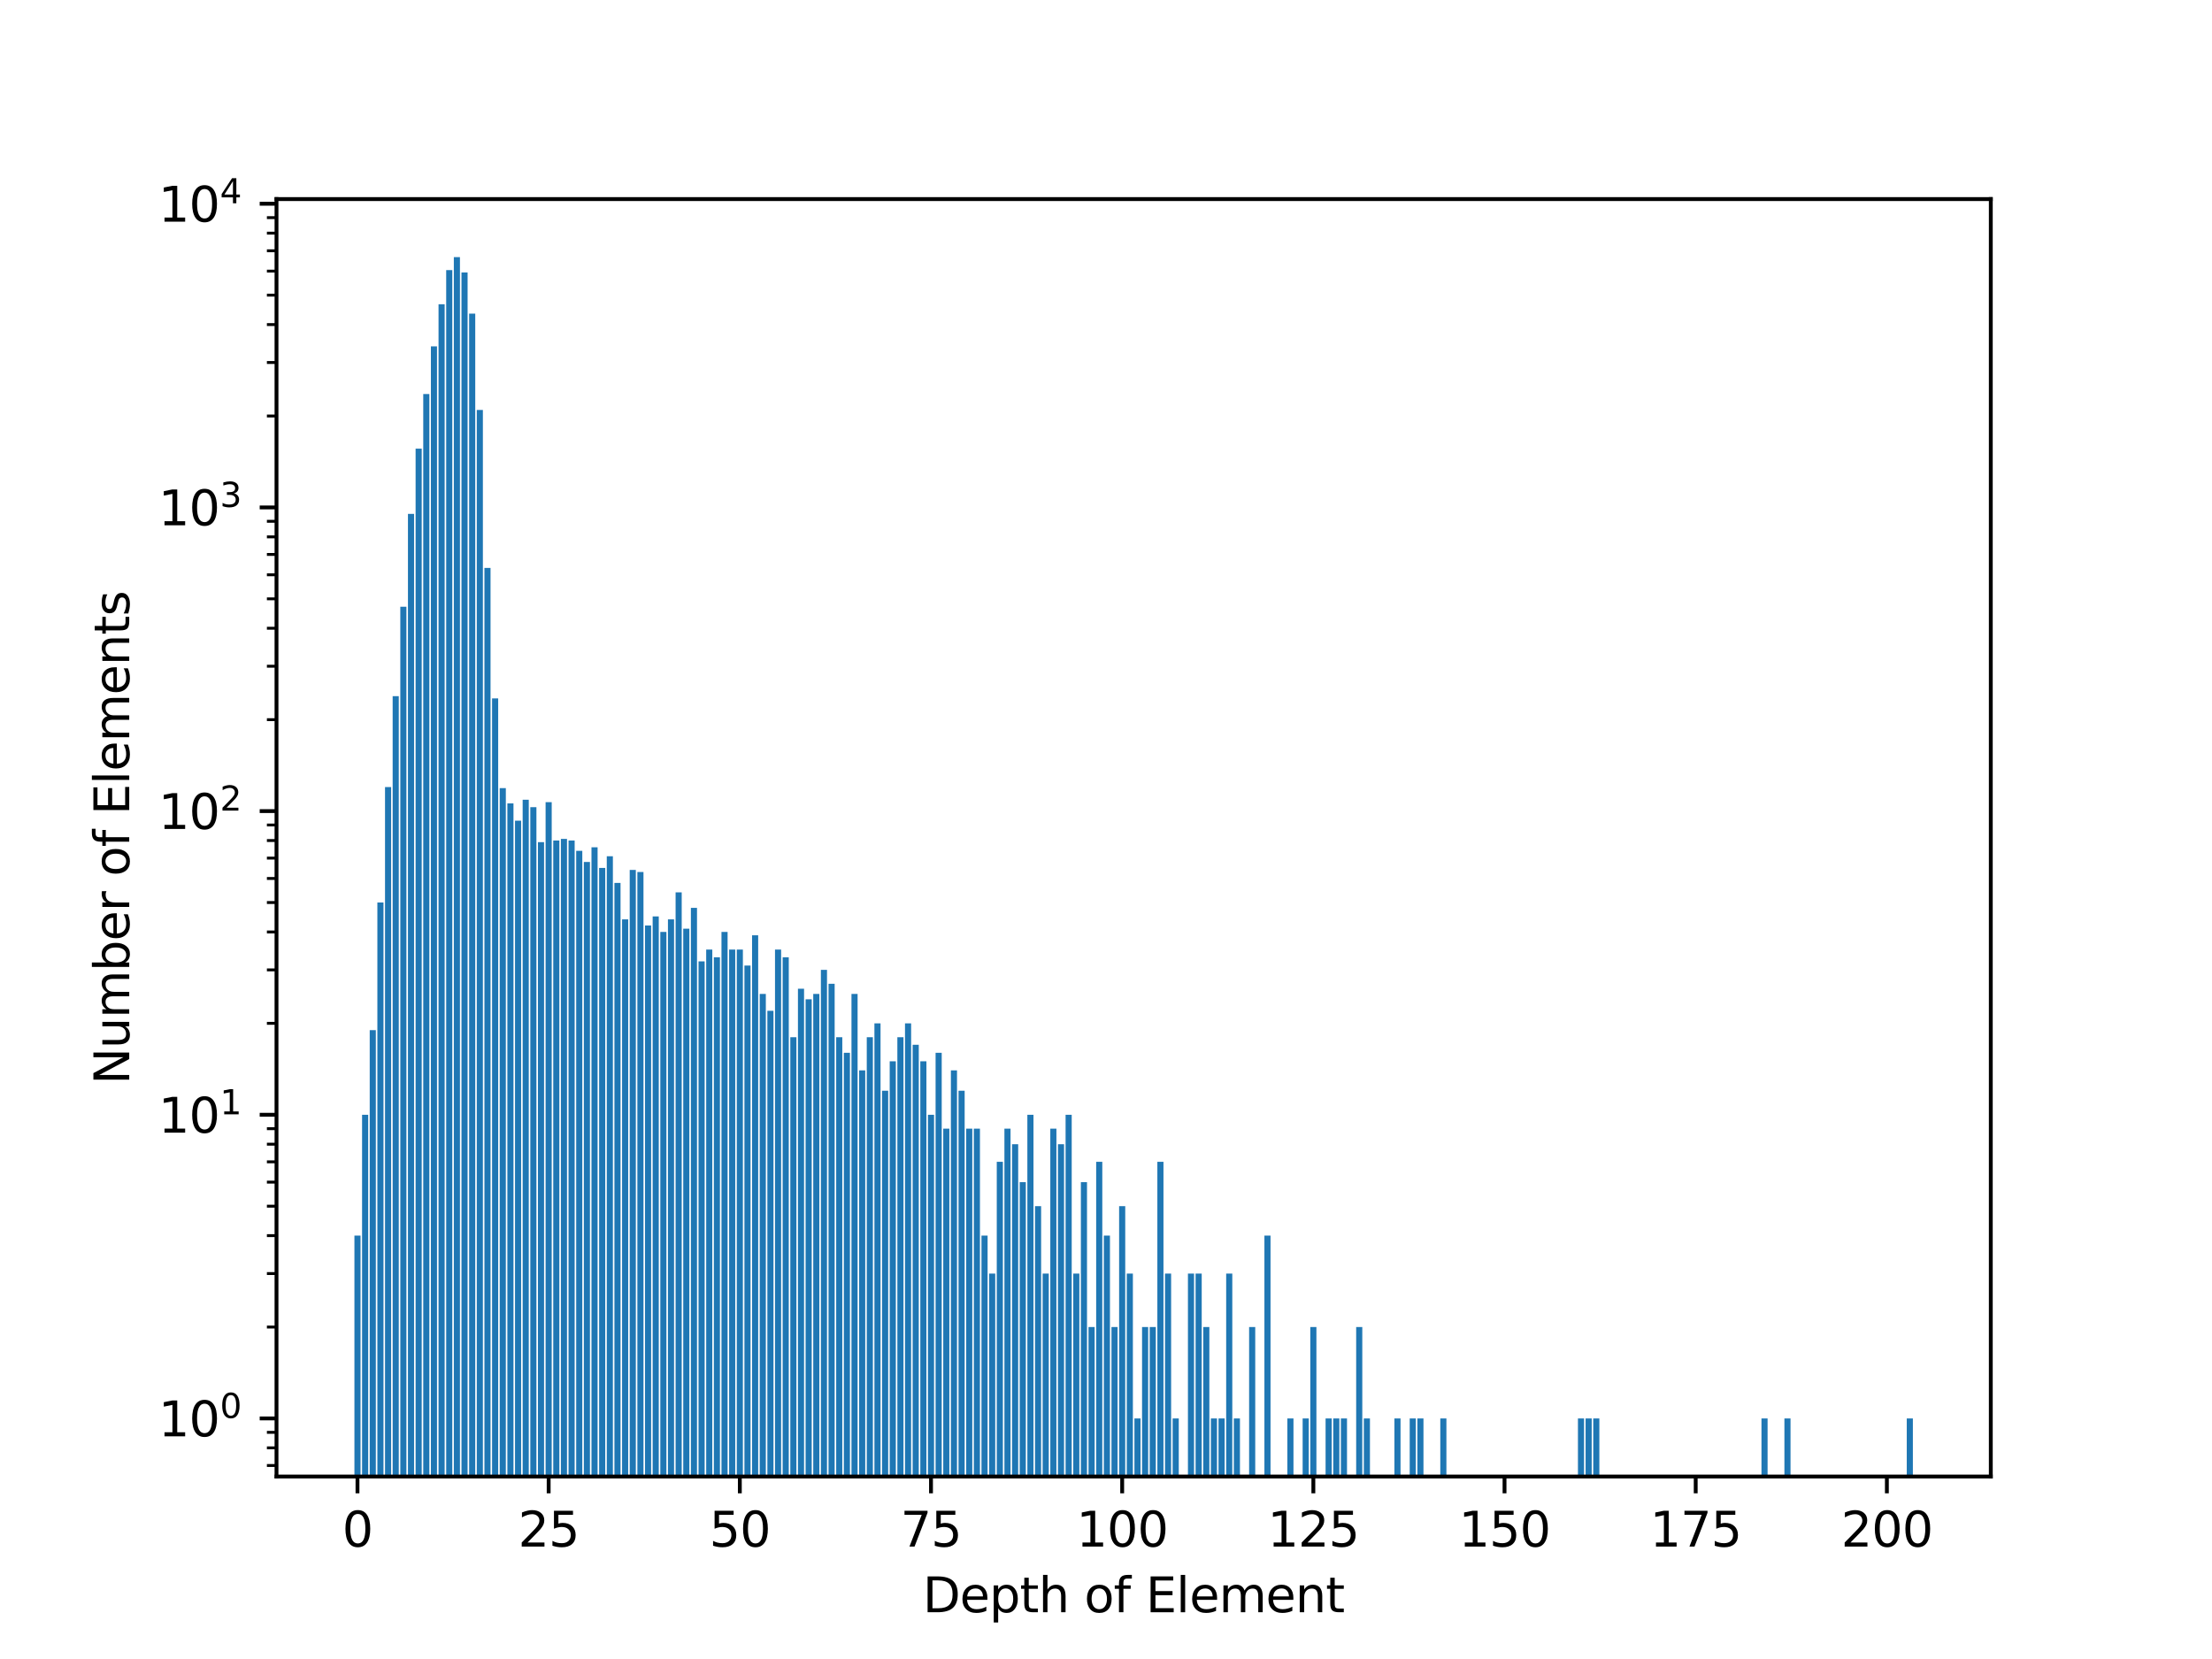 <?xml version="1.0" encoding="utf-8" standalone="no"?>
<!DOCTYPE svg PUBLIC "-//W3C//DTD SVG 1.1//EN"
  "http://www.w3.org/Graphics/SVG/1.1/DTD/svg11.dtd">
<svg xmlns:xlink="http://www.w3.org/1999/xlink" width="460.8pt" height="345.6pt" viewBox="0 0 460.8 345.6" xmlns="http://www.w3.org/2000/svg" version="1.1">
 <defs>
  <style type="text/css">*{stroke-linejoin: round; stroke-linecap: butt}</style>
 </defs>
 <g id="figure_1">
  <g id="patch_1">
   <path d="M 0 345.6 
L 460.8 345.6 
L 460.8 0 
L 0 0 
z
" style="fill: #ffffff"/>
  </g>
  <g id="axes_1">
   <g id="patch_2">
    <path d="M 57.6 307.584 
L 414.72 307.584 
L 414.72 41.472 
L 57.6 41.472 
z
" style="fill: #ffffff"/>
   </g>
   <g id="patch_3">
    <path d="M 73.833 63557.005 
L 75.107 63557.005 
L 75.107 257.401 
L 73.833 257.401 
z
" clip-path="url(#p3533579661)" style="fill: #1f77b4"/>
   </g>
   <g id="patch_4">
    <path d="M 75.426 63557.005 
L 76.7 63557.005 
L 76.7 232.226 
L 75.426 232.226 
z
" clip-path="url(#p3533579661)" style="fill: #1f77b4"/>
   </g>
   <g id="patch_5">
    <path d="M 78.612 63557.005 
L 79.886 63557.005 
L 79.886 188.009 
L 78.612 188.009 
z
" clip-path="url(#p3533579661)" style="fill: #1f77b4"/>
   </g>
   <g id="patch_6">
    <path d="M 80.205 63557.005 
L 81.479 63557.005 
L 81.479 163.956 
L 80.205 163.956 
z
" clip-path="url(#p3533579661)" style="fill: #1f77b4"/>
   </g>
   <g id="patch_7">
    <path d="M 84.984 63557.005 
L 86.258 63557.005 
L 86.258 107.055 
L 84.984 107.055 
z
" clip-path="url(#p3533579661)" style="fill: #1f77b4"/>
   </g>
   <g id="patch_8">
    <path d="M 77.019 63557.005 
L 78.293 63557.005 
L 78.293 214.592 
L 77.019 214.592 
z
" clip-path="url(#p3533579661)" style="fill: #1f77b4"/>
   </g>
   <g id="patch_9">
    <path d="M 81.798 63557.005 
L 83.072 63557.005 
L 83.072 145.027 
L 81.798 145.027 
z
" clip-path="url(#p3533579661)" style="fill: #1f77b4"/>
   </g>
   <g id="patch_10">
    <path d="M 86.577 63557.005 
L 87.851 63557.005 
L 87.851 93.468 
L 86.577 93.468 
z
" clip-path="url(#p3533579661)" style="fill: #1f77b4"/>
   </g>
   <g id="patch_11">
    <path d="M 83.391 63557.005 
L 84.665 63557.005 
L 84.665 126.389 
L 83.391 126.389 
z
" clip-path="url(#p3533579661)" style="fill: #1f77b4"/>
   </g>
   <g id="patch_12">
    <path d="M 89.763 63557.005 
L 91.037 63557.005 
L 91.037 72.154 
L 89.763 72.154 
z
" clip-path="url(#p3533579661)" style="fill: #1f77b4"/>
   </g>
   <g id="patch_13">
    <path d="M 88.17 63557.005 
L 89.444 63557.005 
L 89.444 82.089 
L 88.17 82.089 
z
" clip-path="url(#p3533579661)" style="fill: #1f77b4"/>
   </g>
   <g id="patch_14">
    <path d="M 92.949 63557.005 
L 94.223 63557.005 
L 94.223 56.262 
L 92.949 56.262 
z
" clip-path="url(#p3533579661)" style="fill: #1f77b4"/>
   </g>
   <g id="patch_15">
    <path d="M 91.356 63557.005 
L 92.63 63557.005 
L 92.63 63.379 
L 91.356 63.379 
z
" clip-path="url(#p3533579661)" style="fill: #1f77b4"/>
   </g>
   <g id="patch_16">
    <path d="M 99.321 63557.005 
L 100.595 63557.005 
L 100.595 85.398 
L 99.321 85.398 
z
" clip-path="url(#p3533579661)" style="fill: #1f77b4"/>
   </g>
   <g id="patch_17">
    <path d="M 94.542 63557.005 
L 95.816 63557.005 
L 95.816 53.568 
L 94.542 53.568 
z
" clip-path="url(#p3533579661)" style="fill: #1f77b4"/>
   </g>
   <g id="patch_18">
    <path d="M 104.1 63557.005 
L 105.374 63557.005 
L 105.374 164.186 
L 104.1 164.186 
z
" clip-path="url(#p3533579661)" style="fill: #1f77b4"/>
   </g>
   <g id="patch_19">
    <path d="M 102.507 63557.005 
L 103.781 63557.005 
L 103.781 145.491 
L 102.507 145.491 
z
" clip-path="url(#p3533579661)" style="fill: #1f77b4"/>
   </g>
   <g id="patch_20">
    <path d="M 96.135 63557.005 
L 97.409 63557.005 
L 97.409 56.753 
L 96.135 56.753 
z
" clip-path="url(#p3533579661)" style="fill: #1f77b4"/>
   </g>
   <g id="patch_21">
    <path d="M 107.286 63557.005 
L 108.56 63557.005 
L 108.56 170.959 
L 107.286 170.959 
z
" clip-path="url(#p3533579661)" style="fill: #1f77b4"/>
   </g>
   <g id="patch_22">
    <path d="M 97.728 63557.005 
L 99.002 63557.005 
L 99.002 65.331 
L 97.728 65.331 
z
" clip-path="url(#p3533579661)" style="fill: #1f77b4"/>
   </g>
   <g id="patch_23">
    <path d="M 100.914 63557.005 
L 102.188 63557.005 
L 102.188 118.31 
L 100.914 118.31 
z
" clip-path="url(#p3533579661)" style="fill: #1f77b4"/>
   </g>
   <g id="patch_24">
    <path d="M 118.437 63557.005 
L 119.711 63557.005 
L 119.711 175.096 
L 118.437 175.096 
z
" clip-path="url(#p3533579661)" style="fill: #1f77b4"/>
   </g>
   <g id="patch_25">
    <path d="M 108.879 63557.005 
L 110.153 63557.005 
L 110.153 166.597 
L 108.879 166.597 
z
" clip-path="url(#p3533579661)" style="fill: #1f77b4"/>
   </g>
   <g id="patch_26">
    <path d="M 105.693 63557.005 
L 106.967 63557.005 
L 106.967 167.364 
L 105.693 167.364 
z
" clip-path="url(#p3533579661)" style="fill: #1f77b4"/>
   </g>
   <g id="patch_27">
    <path d="M 116.844 63557.005 
L 118.118 63557.005 
L 118.118 174.754 
L 116.844 174.754 
z
" clip-path="url(#p3533579661)" style="fill: #1f77b4"/>
   </g>
   <g id="patch_28">
    <path d="M 110.472 63557.005 
L 111.746 63557.005 
L 111.746 168.153 
L 110.472 168.153 
z
" clip-path="url(#p3533579661)" style="fill: #1f77b4"/>
   </g>
   <g id="patch_29">
    <path d="M 112.065 63557.005 
L 113.339 63557.005 
L 113.339 175.441 
L 112.065 175.441 
z
" clip-path="url(#p3533579661)" style="fill: #1f77b4"/>
   </g>
   <g id="patch_30">
    <path d="M 115.251 63557.005 
L 116.525 63557.005 
L 116.525 175.096 
L 115.251 175.096 
z
" clip-path="url(#p3533579661)" style="fill: #1f77b4"/>
   </g>
   <g id="patch_31">
    <path d="M 113.658 63557.005 
L 114.932 63557.005 
L 114.932 167.106 
L 113.658 167.106 
z
" clip-path="url(#p3533579661)" style="fill: #1f77b4"/>
   </g>
   <g id="patch_32">
    <path d="M 132.774 63557.005 
L 134.048 63557.005 
L 134.048 181.659 
L 132.774 181.659 
z
" clip-path="url(#p3533579661)" style="fill: #1f77b4"/>
   </g>
   <g id="patch_33">
    <path d="M 131.181 63557.005 
L 132.455 63557.005 
L 132.455 181.226 
L 131.181 181.226 
z
" clip-path="url(#p3533579661)" style="fill: #1f77b4"/>
   </g>
   <g id="patch_34">
    <path d="M 120.03 63557.005 
L 121.304 63557.005 
L 121.304 177.238 
L 120.03 177.238 
z
" clip-path="url(#p3533579661)" style="fill: #1f77b4"/>
   </g>
   <g id="patch_35">
    <path d="M 124.809 63557.005 
L 126.083 63557.005 
L 126.083 180.8 
L 124.809 180.8 
z
" clip-path="url(#p3533579661)" style="fill: #1f77b4"/>
   </g>
   <g id="patch_36">
    <path d="M 121.623 63557.005 
L 122.897 63557.005 
L 122.897 179.561 
L 121.623 179.561 
z
" clip-path="url(#p3533579661)" style="fill: #1f77b4"/>
   </g>
   <g id="patch_37">
    <path d="M 126.402 63557.005 
L 127.676 63557.005 
L 127.676 178.375 
L 126.402 178.375 
z
" clip-path="url(#p3533579661)" style="fill: #1f77b4"/>
   </g>
   <g id="patch_38">
    <path d="M 139.146 63557.005 
L 140.42 63557.005 
L 140.42 191.521 
L 139.146 191.521 
z
" clip-path="url(#p3533579661)" style="fill: #1f77b4"/>
   </g>
   <g id="patch_39">
    <path d="M 127.995 63557.005 
L 129.269 63557.005 
L 129.269 183.931 
L 127.995 183.931 
z
" clip-path="url(#p3533579661)" style="fill: #1f77b4"/>
   </g>
   <g id="patch_40">
    <path d="M 145.518 63557.005 
L 146.792 63557.005 
L 146.792 200.27 
L 145.518 200.27 
z
" clip-path="url(#p3533579661)" style="fill: #1f77b4"/>
   </g>
   <g id="patch_41">
    <path d="M 123.216 63557.005 
L 124.49 63557.005 
L 124.49 176.505 
L 123.216 176.505 
z
" clip-path="url(#p3533579661)" style="fill: #1f77b4"/>
   </g>
   <g id="patch_42">
    <path d="M 143.925 63557.005 
L 145.199 63557.005 
L 145.199 189.13 
L 143.925 189.13 
z
" clip-path="url(#p3533579661)" style="fill: #1f77b4"/>
   </g>
   <g id="patch_43">
    <path d="M 148.704 63557.005 
L 149.978 63557.005 
L 149.978 199.425 
L 148.704 199.425 
z
" clip-path="url(#p3533579661)" style="fill: #1f77b4"/>
   </g>
   <g id="patch_44">
    <path d="M 151.89 63557.005 
L 153.164 63557.005 
L 153.164 197.808 
L 151.89 197.808 
z
" clip-path="url(#p3533579661)" style="fill: #1f77b4"/>
   </g>
   <g id="patch_45">
    <path d="M 137.553 63557.005 
L 138.827 63557.005 
L 138.827 194.139 
L 137.553 194.139 
z
" clip-path="url(#p3533579661)" style="fill: #1f77b4"/>
   </g>
   <g id="patch_46">
    <path d="M 134.367 63557.005 
L 135.641 63557.005 
L 135.641 192.799 
L 134.367 192.799 
z
" clip-path="url(#p3533579661)" style="fill: #1f77b4"/>
   </g>
   <g id="patch_47">
    <path d="M 163.041 63557.005 
L 164.315 63557.005 
L 164.315 199.425 
L 163.041 199.425 
z
" clip-path="url(#p3533579661)" style="fill: #1f77b4"/>
   </g>
   <g id="patch_48">
    <path d="M 158.262 63557.005 
L 159.536 63557.005 
L 159.536 207.052 
L 158.262 207.052 
z
" clip-path="url(#p3533579661)" style="fill: #1f77b4"/>
   </g>
   <g id="patch_49">
    <path d="M 159.855 63557.005 
L 161.129 63557.005 
L 161.129 210.564 
L 159.855 210.564 
z
" clip-path="url(#p3533579661)" style="fill: #1f77b4"/>
   </g>
   <g id="patch_50">
    <path d="M 129.588 63557.005 
L 130.862 63557.005 
L 130.862 191.521 
L 129.588 191.521 
z
" clip-path="url(#p3533579661)" style="fill: #1f77b4"/>
   </g>
   <g id="patch_51">
    <path d="M 190.122 63557.005 
L 191.397 63557.005 
L 191.397 217.648 
L 190.122 217.648 
z
" clip-path="url(#p3533579661)" style="fill: #1f77b4"/>
   </g>
   <g id="patch_52">
    <path d="M 135.96 63557.005 
L 137.234 63557.005 
L 137.234 190.903 
L 135.96 190.903 
z
" clip-path="url(#p3533579661)" style="fill: #1f77b4"/>
   </g>
   <g id="patch_53">
    <path d="M 183.75 63557.005 
L 185.025 63557.005 
L 185.025 227.217 
L 183.75 227.217 
z
" clip-path="url(#p3533579661)" style="fill: #1f77b4"/>
   </g>
   <g id="patch_54">
    <path d="M 150.297 63557.005 
L 151.571 63557.005 
L 151.571 194.139 
L 150.297 194.139 
z
" clip-path="url(#p3533579661)" style="fill: #1f77b4"/>
   </g>
   <g id="patch_55">
    <path d="M 140.739 63557.005 
L 142.013 63557.005 
L 142.013 185.894 
L 140.739 185.894 
z
" clip-path="url(#p3533579661)" style="fill: #1f77b4"/>
   </g>
   <g id="patch_56">
    <path d="M 171.006 63557.005 
L 172.28 63557.005 
L 172.28 202.043 
L 171.006 202.043 
z
" clip-path="url(#p3533579661)" style="fill: #1f77b4"/>
   </g>
   <g id="patch_57">
    <path d="M 142.332 63557.005 
L 143.606 63557.005 
L 143.606 193.461 
L 142.332 193.461 
z
" clip-path="url(#p3533579661)" style="fill: #1f77b4"/>
   </g>
   <g id="patch_58">
    <path d="M 147.111 63557.005 
L 148.385 63557.005 
L 148.385 197.808 
L 147.111 197.808 
z
" clip-path="url(#p3533579661)" style="fill: #1f77b4"/>
   </g>
   <g id="patch_59">
    <path d="M 175.785 63557.005 
L 177.059 63557.005 
L 177.059 219.314 
L 175.785 219.314 
z
" clip-path="url(#p3533579661)" style="fill: #1f77b4"/>
   </g>
   <g id="patch_60">
    <path d="M 169.413 63557.005 
L 170.687 63557.005 
L 170.687 207.052 
L 169.413 207.052 
z
" clip-path="url(#p3533579661)" style="fill: #1f77b4"/>
   </g>
   <g id="patch_61">
    <path d="M 166.227 63557.005 
L 167.501 63557.005 
L 167.501 205.975 
L 166.227 205.975 
z
" clip-path="url(#p3533579661)" style="fill: #1f77b4"/>
   </g>
   <g id="patch_62">
    <path d="M 198.087 63557.005 
L 199.362 63557.005 
L 199.362 222.982 
L 198.087 222.982 
z
" clip-path="url(#p3533579661)" style="fill: #1f77b4"/>
   </g>
   <g id="patch_63">
    <path d="M 153.483 63557.005 
L 154.757 63557.005 
L 154.757 197.808 
L 153.483 197.808 
z
" clip-path="url(#p3533579661)" style="fill: #1f77b4"/>
   </g>
   <g id="patch_64">
    <path d="M 182.157 63557.005 
L 183.432 63557.005 
L 183.432 213.183 
L 182.157 213.183 
z
" clip-path="url(#p3533579661)" style="fill: #1f77b4"/>
   </g>
   <g id="patch_65">
    <path d="M 188.529 63557.005 
L 189.804 63557.005 
L 189.804 213.183 
L 188.529 213.183 
z
" clip-path="url(#p3533579661)" style="fill: #1f77b4"/>
   </g>
   <g id="patch_66">
    <path d="M 161.448 63557.005 
L 162.722 63557.005 
L 162.722 197.808 
L 161.448 197.808 
z
" clip-path="url(#p3533579661)" style="fill: #1f77b4"/>
   </g>
   <g id="patch_67">
    <path d="M 155.076 63557.005 
L 156.35 63557.005 
L 156.35 201.142 
L 155.076 201.142 
z
" clip-path="url(#p3533579661)" style="fill: #1f77b4"/>
   </g>
   <g id="patch_68">
    <path d="M 174.192 63557.005 
L 175.466 63557.005 
L 175.466 216.078 
L 174.192 216.078 
z
" clip-path="url(#p3533579661)" style="fill: #1f77b4"/>
   </g>
   <g id="patch_69">
    <path d="M 185.343 63557.005 
L 186.618 63557.005 
L 186.618 221.087 
L 185.343 221.087 
z
" clip-path="url(#p3533579661)" style="fill: #1f77b4"/>
   </g>
   <g id="patch_70">
    <path d="M 156.669 63557.005 
L 157.943 63557.005 
L 157.943 194.835 
L 156.669 194.835 
z
" clip-path="url(#p3533579661)" style="fill: #1f77b4"/>
   </g>
   <g id="patch_71">
    <path d="M 180.564 63557.005 
L 181.839 63557.005 
L 181.839 216.078 
L 180.564 216.078 
z
" clip-path="url(#p3533579661)" style="fill: #1f77b4"/>
   </g>
   <g id="patch_72">
    <path d="M 210.831 63557.005 
L 212.106 63557.005 
L 212.106 238.357 
L 210.831 238.357 
z
" clip-path="url(#p3533579661)" style="fill: #1f77b4"/>
   </g>
   <g id="patch_73">
    <path d="M 172.599 63557.005 
L 173.873 63557.005 
L 173.873 204.938 
L 172.599 204.938 
z
" clip-path="url(#p3533579661)" style="fill: #1f77b4"/>
   </g>
   <g id="patch_74">
    <path d="M 178.971 63557.005 
L 180.246 63557.005 
L 180.246 222.982 
L 178.971 222.982 
z
" clip-path="url(#p3533579661)" style="fill: #1f77b4"/>
   </g>
   <g id="patch_75">
    <path d="M 164.634 63557.005 
L 165.908 63557.005 
L 165.908 216.078 
L 164.634 216.078 
z
" clip-path="url(#p3533579661)" style="fill: #1f77b4"/>
   </g>
   <g id="patch_76">
    <path d="M 214.017 63557.005 
L 215.292 63557.005 
L 215.292 232.226 
L 214.017 232.226 
z
" clip-path="url(#p3533579661)" style="fill: #1f77b4"/>
   </g>
   <g id="patch_77">
    <path d="M 194.901 63557.005 
L 196.176 63557.005 
L 196.176 219.314 
L 194.901 219.314 
z
" clip-path="url(#p3533579661)" style="fill: #1f77b4"/>
   </g>
   <g id="patch_78">
    <path d="M 186.936 63557.005 
L 188.211 63557.005 
L 188.211 216.078 
L 186.936 216.078 
z
" clip-path="url(#p3533579661)" style="fill: #1f77b4"/>
   </g>
   <g id="patch_79">
    <path d="M 206.052 63557.005 
L 207.327 63557.005 
L 207.327 265.305 
L 206.052 265.305 
z
" clip-path="url(#p3533579661)" style="fill: #1f77b4"/>
   </g>
   <g id="patch_80">
    <path d="M 191.715 63557.005 
L 192.99 63557.005 
L 192.99 221.087 
L 191.715 221.087 
z
" clip-path="url(#p3533579661)" style="fill: #1f77b4"/>
   </g>
   <g id="patch_81">
    <path d="M 201.273 63557.005 
L 202.548 63557.005 
L 202.548 235.121 
L 201.273 235.121 
z
" clip-path="url(#p3533579661)" style="fill: #1f77b4"/>
   </g>
   <g id="patch_82">
    <path d="M 241.098 63557.005 
L 242.373 63557.005 
L 242.373 242.026 
L 241.098 242.026 
z
" clip-path="url(#p3533579661)" style="fill: #1f77b4"/>
   </g>
   <g id="patch_83">
    <path d="M 167.82 63557.005 
L 169.094 63557.005 
L 169.094 208.174 
L 167.82 208.174 
z
" clip-path="url(#p3533579661)" style="fill: #1f77b4"/>
   </g>
   <g id="patch_84">
    <path d="M 177.378 63557.005 
L 178.652 63557.005 
L 178.652 207.052 
L 177.378 207.052 
z
" clip-path="url(#p3533579661)" style="fill: #1f77b4"/>
   </g>
   <g id="patch_85">
    <path d="M 220.389 63557.005 
L 221.664 63557.005 
L 221.664 238.357 
L 220.389 238.357 
z
" clip-path="url(#p3533579661)" style="fill: #1f77b4"/>
   </g>
   <g id="patch_86">
    <path d="M 202.866 63557.005 
L 204.141 63557.005 
L 204.141 235.121 
L 202.866 235.121 
z
" clip-path="url(#p3533579661)" style="fill: #1f77b4"/>
   </g>
   <g id="patch_87">
    <path d="M 247.47 63557.005 
L 248.745 63557.005 
L 248.745 265.305 
L 247.47 265.305 
z
" clip-path="url(#p3533579661)" style="fill: #1f77b4"/>
   </g>
   <g id="patch_88">
    <path d="M 237.912 63557.005 
L 239.187 63557.005 
L 239.187 276.444 
L 237.912 276.444 
z
" clip-path="url(#p3533579661)" style="fill: #1f77b4"/>
   </g>
   <g id="patch_89">
    <path d="M 257.028 63557.005 
L 258.303 63557.005 
L 258.303 295.488 
L 257.028 295.488 
z
" clip-path="url(#p3533579661)" style="fill: #1f77b4"/>
   </g>
   <g id="patch_90">
    <path d="M 212.424 63557.005 
L 213.699 63557.005 
L 213.699 246.261 
L 212.424 246.261 
z
" clip-path="url(#p3533579661)" style="fill: #1f77b4"/>
   </g>
   <g id="patch_91">
    <path d="M 199.68 63557.005 
L 200.955 63557.005 
L 200.955 227.217 
L 199.68 227.217 
z
" clip-path="url(#p3533579661)" style="fill: #1f77b4"/>
   </g>
   <g id="patch_92">
    <path d="M 196.494 63557.005 
L 197.769 63557.005 
L 197.769 235.121 
L 196.494 235.121 
z
" clip-path="url(#p3533579661)" style="fill: #1f77b4"/>
   </g>
   <g id="patch_93">
    <path d="M 233.133 63557.005 
L 234.408 63557.005 
L 234.408 251.27 
L 233.133 251.27 
z
" clip-path="url(#p3533579661)" style="fill: #1f77b4"/>
   </g>
   <g id="patch_94">
    <path d="M 229.947 63557.005 
L 231.222 63557.005 
L 231.222 257.401 
L 229.947 257.401 
z
" clip-path="url(#p3533579661)" style="fill: #1f77b4"/>
   </g>
   <g id="patch_95">
    <path d="M 209.238 63557.005 
L 210.513 63557.005 
L 210.513 235.121 
L 209.238 235.121 
z
" clip-path="url(#p3533579661)" style="fill: #1f77b4"/>
   </g>
   <g id="patch_96">
    <path d="M 193.308 63557.005 
L 194.583 63557.005 
L 194.583 232.226 
L 193.308 232.226 
z
" clip-path="url(#p3533579661)" style="fill: #1f77b4"/>
   </g>
   <g id="patch_97">
    <path d="M 207.645 63557.005 
L 208.92 63557.005 
L 208.92 242.026 
L 207.645 242.026 
z
" clip-path="url(#p3533579661)" style="fill: #1f77b4"/>
   </g>
   <g id="patch_98">
    <path d="M 253.842 63557.005 
L 255.117 63557.005 
L 255.117 295.488 
L 253.842 295.488 
z
" clip-path="url(#p3533579661)" style="fill: #1f77b4"/>
   </g>
   <g id="patch_99">
    <path d="M 244.284 63557.005 
L 245.559 63557.005 
L 245.559 295.488 
L 244.284 295.488 
z
" clip-path="url(#p3533579661)" style="fill: #1f77b4"/>
   </g>
   <g id="patch_100">
    <path d="M 218.796 63557.005 
L 220.071 63557.005 
L 220.071 235.121 
L 218.796 235.121 
z
" clip-path="url(#p3533579661)" style="fill: #1f77b4"/>
   </g>
   <g id="patch_101">
    <path d="M 228.354 63557.005 
L 229.629 63557.005 
L 229.629 242.026 
L 228.354 242.026 
z
" clip-path="url(#p3533579661)" style="fill: #1f77b4"/>
   </g>
   <g id="patch_102">
    <path d="M 272.958 63557.005 
L 274.233 63557.005 
L 274.233 276.444 
L 272.958 276.444 
z
" clip-path="url(#p3533579661)" style="fill: #1f77b4"/>
   </g>
   <g id="patch_103">
    <path d="M 249.063 63557.005 
L 250.338 63557.005 
L 250.338 265.305 
L 249.063 265.305 
z
" clip-path="url(#p3533579661)" style="fill: #1f77b4"/>
   </g>
   <g id="patch_104">
    <path d="M 276.144 63557.005 
L 277.419 63557.005 
L 277.419 295.488 
L 276.144 295.488 
z
" clip-path="url(#p3533579661)" style="fill: #1f77b4"/>
   </g>
   <g id="patch_105">
    <path d="M 225.168 63557.005 
L 226.443 63557.005 
L 226.443 246.261 
L 225.168 246.261 
z
" clip-path="url(#p3533579661)" style="fill: #1f77b4"/>
   </g>
   <g id="patch_106">
    <path d="M 236.319 63557.005 
L 237.594 63557.005 
L 237.594 295.488 
L 236.319 295.488 
z
" clip-path="url(#p3533579661)" style="fill: #1f77b4"/>
   </g>
   <g id="patch_107">
    <path d="M 215.61 63557.005 
L 216.885 63557.005 
L 216.885 251.27 
L 215.61 251.27 
z
" clip-path="url(#p3533579661)" style="fill: #1f77b4"/>
   </g>
   <g id="patch_108">
    <path d="M 204.459 63557.005 
L 205.734 63557.005 
L 205.734 257.401 
L 204.459 257.401 
z
" clip-path="url(#p3533579661)" style="fill: #1f77b4"/>
   </g>
   <g id="patch_109">
    <path d="M 231.54 63557.005 
L 232.815 63557.005 
L 232.815 276.444 
L 231.54 276.444 
z
" clip-path="url(#p3533579661)" style="fill: #1f77b4"/>
   </g>
   <g id="patch_110">
    <path d="M 223.575 63557.005 
L 224.85 63557.005 
L 224.85 265.305 
L 223.575 265.305 
z
" clip-path="url(#p3533579661)" style="fill: #1f77b4"/>
   </g>
   <g id="patch_111">
    <path d="M 250.656 63557.005 
L 251.931 63557.005 
L 251.931 276.444 
L 250.656 276.444 
z
" clip-path="url(#p3533579661)" style="fill: #1f77b4"/>
   </g>
   <g id="patch_112">
    <path d="M 268.179 63557.005 
L 269.454 63557.005 
L 269.454 295.488 
L 268.179 295.488 
z
" clip-path="url(#p3533579661)" style="fill: #1f77b4"/>
   </g>
   <g id="patch_113">
    <path d="M 221.982 63557.005 
L 223.257 63557.005 
L 223.257 232.226 
L 221.982 232.226 
z
" clip-path="url(#p3533579661)" style="fill: #1f77b4"/>
   </g>
   <g id="patch_114">
    <path d="M 255.435 63557.005 
L 256.71 63557.005 
L 256.71 265.305 
L 255.435 265.305 
z
" clip-path="url(#p3533579661)" style="fill: #1f77b4"/>
   </g>
   <g id="patch_115">
    <path d="M 234.726 63557.005 
L 236.001 63557.005 
L 236.001 265.305 
L 234.726 265.305 
z
" clip-path="url(#p3533579661)" style="fill: #1f77b4"/>
   </g>
   <g id="patch_116">
    <path d="M 263.4 63557.005 
L 264.675 63557.005 
L 264.675 257.401 
L 263.4 257.401 
z
" clip-path="url(#p3533579661)" style="fill: #1f77b4"/>
   </g>
   <g id="patch_117">
    <path d="M 226.761 63557.005 
L 228.036 63557.005 
L 228.036 276.444 
L 226.761 276.444 
z
" clip-path="url(#p3533579661)" style="fill: #1f77b4"/>
   </g>
   <g id="patch_118">
    <path d="M 242.691 63557.005 
L 243.966 63557.005 
L 243.966 265.305 
L 242.691 265.305 
z
" clip-path="url(#p3533579661)" style="fill: #1f77b4"/>
   </g>
   <g id="patch_119">
    <path d="M 330.307 63557.005 
L 331.581 63557.005 
L 331.581 295.488 
L 330.307 295.488 
z
" clip-path="url(#p3533579661)" style="fill: #1f77b4"/>
   </g>
   <g id="patch_120">
    <path d="M 295.261 63557.005 
L 296.535 63557.005 
L 296.535 295.488 
L 295.261 295.488 
z
" clip-path="url(#p3533579661)" style="fill: #1f77b4"/>
   </g>
   <g id="patch_121">
    <path d="M 282.516 63557.005 
L 283.791 63557.005 
L 283.791 276.444 
L 282.516 276.444 
z
" clip-path="url(#p3533579661)" style="fill: #1f77b4"/>
   </g>
   <g id="patch_122">
    <path d="M 331.9 63557.005 
L 333.174 63557.005 
L 333.174 295.488 
L 331.9 295.488 
z
" clip-path="url(#p3533579661)" style="fill: #1f77b4"/>
   </g>
   <g id="patch_123">
    <path d="M 239.505 63557.005 
L 240.78 63557.005 
L 240.78 276.444 
L 239.505 276.444 
z
" clip-path="url(#p3533579661)" style="fill: #1f77b4"/>
   </g>
   <g id="patch_124">
    <path d="M 217.203 63557.005 
L 218.478 63557.005 
L 218.478 265.305 
L 217.203 265.305 
z
" clip-path="url(#p3533579661)" style="fill: #1f77b4"/>
   </g>
   <g id="patch_125">
    <path d="M 293.668 63557.005 
L 294.942 63557.005 
L 294.942 295.488 
L 293.668 295.488 
z
" clip-path="url(#p3533579661)" style="fill: #1f77b4"/>
   </g>
   <g id="patch_126">
    <path d="M 252.249 63557.005 
L 253.524 63557.005 
L 253.524 295.488 
L 252.249 295.488 
z
" clip-path="url(#p3533579661)" style="fill: #1f77b4"/>
   </g>
   <g id="patch_127">
    <path d="M 300.04 63557.005 
L 301.314 63557.005 
L 301.314 295.488 
L 300.04 295.488 
z
" clip-path="url(#p3533579661)" style="fill: #1f77b4"/>
   </g>
   <g id="patch_128">
    <path d="M 290.481 63557.005 
L 291.756 63557.005 
L 291.756 295.488 
L 290.481 295.488 
z
" clip-path="url(#p3533579661)" style="fill: #1f77b4"/>
   </g>
   <g id="patch_129">
    <path d="M 279.33 63557.005 
L 280.605 63557.005 
L 280.605 295.488 
L 279.33 295.488 
z
" clip-path="url(#p3533579661)" style="fill: #1f77b4"/>
   </g>
   <g id="patch_130">
    <path d="M 271.365 63557.005 
L 272.64 63557.005 
L 272.64 295.488 
L 271.365 295.488 
z
" clip-path="url(#p3533579661)" style="fill: #1f77b4"/>
   </g>
   <g id="patch_131">
    <path d="M 260.214 63557.005 
L 261.489 63557.005 
L 261.489 276.444 
L 260.214 276.444 
z
" clip-path="url(#p3533579661)" style="fill: #1f77b4"/>
   </g>
   <g id="patch_132">
    <path d="M 397.213 63557.005 
L 398.487 63557.005 
L 398.487 295.488 
L 397.213 295.488 
z
" clip-path="url(#p3533579661)" style="fill: #1f77b4"/>
   </g>
   <g id="patch_133">
    <path d="M 284.109 63557.005 
L 285.384 63557.005 
L 285.384 295.488 
L 284.109 295.488 
z
" clip-path="url(#p3533579661)" style="fill: #1f77b4"/>
   </g>
   <g id="patch_134">
    <path d="M 366.946 63557.005 
L 368.22 63557.005 
L 368.22 295.488 
L 366.946 295.488 
z
" clip-path="url(#p3533579661)" style="fill: #1f77b4"/>
   </g>
   <g id="patch_135">
    <path d="M 371.725 63557.005 
L 372.999 63557.005 
L 372.999 295.488 
L 371.725 295.488 
z
" clip-path="url(#p3533579661)" style="fill: #1f77b4"/>
   </g>
   <g id="patch_136">
    <path d="M 277.737 63557.005 
L 279.012 63557.005 
L 279.012 295.488 
L 277.737 295.488 
z
" clip-path="url(#p3533579661)" style="fill: #1f77b4"/>
   </g>
   <g id="patch_137">
    <path d="M 328.714 63557.005 
L 329.988 63557.005 
L 329.988 295.488 
L 328.714 295.488 
z
" clip-path="url(#p3533579661)" style="fill: #1f77b4"/>
   </g>
   <g id="matplotlib.axis_1">
    <g id="xtick_1">
     <g id="line2d_1">
      <defs>
       <path id="md4dfd91180" d="M 0 0 
L 0 3.5 
" style="stroke: #000000; stroke-width: 0.8"/>
      </defs>
      <g>
       <use xlink:href="#md4dfd91180" x="74.47" y="307.584" style="stroke: #000000; stroke-width: 0.8"/>
      </g>
     </g>
     <g id="text_1">
      <!-- 0 -->
      <g transform="translate(71.289 322.182) scale(0.1 -0.1)">
       <defs>
        <path id="DejaVuSans-30" d="M 2034 4250 
Q 1547 4250 1301 3770 
Q 1056 3291 1056 2328 
Q 1056 1369 1301 889 
Q 1547 409 2034 409 
Q 2525 409 2770 889 
Q 3016 1369 3016 2328 
Q 3016 3291 2770 3770 
Q 2525 4250 2034 4250 
z
M 2034 4750 
Q 2819 4750 3233 4129 
Q 3647 3509 3647 2328 
Q 3647 1150 3233 529 
Q 2819 -91 2034 -91 
Q 1250 -91 836 529 
Q 422 1150 422 2328 
Q 422 3509 836 4129 
Q 1250 4750 2034 4750 
z
" transform="scale(0.016)"/>
       </defs>
       <use xlink:href="#DejaVuSans-30"/>
      </g>
     </g>
    </g>
    <g id="xtick_2">
     <g id="line2d_2">
      <g>
       <use xlink:href="#md4dfd91180" x="114.295" y="307.584" style="stroke: #000000; stroke-width: 0.8"/>
      </g>
     </g>
     <g id="text_2">
      <!-- 25 -->
      <g transform="translate(107.933 322.182) scale(0.1 -0.1)">
       <defs>
        <path id="DejaVuSans-32" d="M 1228 531 
L 3431 531 
L 3431 0 
L 469 0 
L 469 531 
Q 828 903 1448 1529 
Q 2069 2156 2228 2338 
Q 2531 2678 2651 2914 
Q 2772 3150 2772 3378 
Q 2772 3750 2511 3984 
Q 2250 4219 1831 4219 
Q 1534 4219 1204 4116 
Q 875 4013 500 3803 
L 500 4441 
Q 881 4594 1212 4672 
Q 1544 4750 1819 4750 
Q 2544 4750 2975 4387 
Q 3406 4025 3406 3419 
Q 3406 3131 3298 2873 
Q 3191 2616 2906 2266 
Q 2828 2175 2409 1742 
Q 1991 1309 1228 531 
z
" transform="scale(0.016)"/>
        <path id="DejaVuSans-35" d="M 691 4666 
L 3169 4666 
L 3169 4134 
L 1269 4134 
L 1269 2991 
Q 1406 3038 1543 3061 
Q 1681 3084 1819 3084 
Q 2600 3084 3056 2656 
Q 3513 2228 3513 1497 
Q 3513 744 3044 326 
Q 2575 -91 1722 -91 
Q 1428 -91 1123 -41 
Q 819 9 494 109 
L 494 744 
Q 775 591 1075 516 
Q 1375 441 1709 441 
Q 2250 441 2565 725 
Q 2881 1009 2881 1497 
Q 2881 1984 2565 2268 
Q 2250 2553 1709 2553 
Q 1456 2553 1204 2497 
Q 953 2441 691 2322 
L 691 4666 
z
" transform="scale(0.016)"/>
       </defs>
       <use xlink:href="#DejaVuSans-32"/>
       <use xlink:href="#DejaVuSans-35" x="63.623"/>
      </g>
     </g>
    </g>
    <g id="xtick_3">
     <g id="line2d_3">
      <g>
       <use xlink:href="#md4dfd91180" x="154.12" y="307.584" style="stroke: #000000; stroke-width: 0.8"/>
      </g>
     </g>
     <g id="text_3">
      <!-- 50 -->
      <g transform="translate(147.758 322.182) scale(0.1 -0.1)">
       <use xlink:href="#DejaVuSans-35"/>
       <use xlink:href="#DejaVuSans-30" x="63.623"/>
      </g>
     </g>
    </g>
    <g id="xtick_4">
     <g id="line2d_4">
      <g>
       <use xlink:href="#md4dfd91180" x="193.945" y="307.584" style="stroke: #000000; stroke-width: 0.8"/>
      </g>
     </g>
     <g id="text_4">
      <!-- 75 -->
      <g transform="translate(187.583 322.182) scale(0.1 -0.1)">
       <defs>
        <path id="DejaVuSans-37" d="M 525 4666 
L 3525 4666 
L 3525 4397 
L 1831 0 
L 1172 0 
L 2766 4134 
L 525 4134 
L 525 4666 
z
" transform="scale(0.016)"/>
       </defs>
       <use xlink:href="#DejaVuSans-37"/>
       <use xlink:href="#DejaVuSans-35" x="63.623"/>
      </g>
     </g>
    </g>
    <g id="xtick_5">
     <g id="line2d_5">
      <g>
       <use xlink:href="#md4dfd91180" x="233.77" y="307.584" style="stroke: #000000; stroke-width: 0.8"/>
      </g>
     </g>
     <g id="text_5">
      <!-- 100 -->
      <g transform="translate(224.227 322.182) scale(0.1 -0.1)">
       <defs>
        <path id="DejaVuSans-31" d="M 794 531 
L 1825 531 
L 1825 4091 
L 703 3866 
L 703 4441 
L 1819 4666 
L 2450 4666 
L 2450 531 
L 3481 531 
L 3481 0 
L 794 0 
L 794 531 
z
" transform="scale(0.016)"/>
       </defs>
       <use xlink:href="#DejaVuSans-31"/>
       <use xlink:href="#DejaVuSans-30" x="63.623"/>
       <use xlink:href="#DejaVuSans-30" x="127.246"/>
      </g>
     </g>
    </g>
    <g id="xtick_6">
     <g id="line2d_6">
      <g>
       <use xlink:href="#md4dfd91180" x="273.596" y="307.584" style="stroke: #000000; stroke-width: 0.8"/>
      </g>
     </g>
     <g id="text_6">
      <!-- 125 -->
      <g transform="translate(264.052 322.182) scale(0.1 -0.1)">
       <use xlink:href="#DejaVuSans-31"/>
       <use xlink:href="#DejaVuSans-32" x="63.623"/>
       <use xlink:href="#DejaVuSans-35" x="127.246"/>
      </g>
     </g>
    </g>
    <g id="xtick_7">
     <g id="line2d_7">
      <g>
       <use xlink:href="#md4dfd91180" x="313.421" y="307.584" style="stroke: #000000; stroke-width: 0.8"/>
      </g>
     </g>
     <g id="text_7">
      <!-- 150 -->
      <g transform="translate(303.877 322.182) scale(0.1 -0.1)">
       <use xlink:href="#DejaVuSans-31"/>
       <use xlink:href="#DejaVuSans-35" x="63.623"/>
       <use xlink:href="#DejaVuSans-30" x="127.246"/>
      </g>
     </g>
    </g>
    <g id="xtick_8">
     <g id="line2d_8">
      <g>
       <use xlink:href="#md4dfd91180" x="353.246" y="307.584" style="stroke: #000000; stroke-width: 0.8"/>
      </g>
     </g>
     <g id="text_8">
      <!-- 175 -->
      <g transform="translate(343.702 322.182) scale(0.1 -0.1)">
       <use xlink:href="#DejaVuSans-31"/>
       <use xlink:href="#DejaVuSans-37" x="63.623"/>
       <use xlink:href="#DejaVuSans-35" x="127.246"/>
      </g>
     </g>
    </g>
    <g id="xtick_9">
     <g id="line2d_9">
      <g>
       <use xlink:href="#md4dfd91180" x="393.071" y="307.584" style="stroke: #000000; stroke-width: 0.8"/>
      </g>
     </g>
     <g id="text_9">
      <!-- 200 -->
      <g transform="translate(383.527 322.182) scale(0.1 -0.1)">
       <use xlink:href="#DejaVuSans-32"/>
       <use xlink:href="#DejaVuSans-30" x="63.623"/>
       <use xlink:href="#DejaVuSans-30" x="127.246"/>
      </g>
     </g>
    </g>
    <g id="text_10">
     <!-- Depth of Element -->
     <g transform="translate(192.232 335.861) scale(0.1 -0.1)">
      <defs>
       <path id="DejaVuSans-44" d="M 1259 4147 
L 1259 519 
L 2022 519 
Q 2988 519 3436 956 
Q 3884 1394 3884 2338 
Q 3884 3275 3436 3711 
Q 2988 4147 2022 4147 
L 1259 4147 
z
M 628 4666 
L 1925 4666 
Q 3281 4666 3915 4102 
Q 4550 3538 4550 2338 
Q 4550 1131 3912 565 
Q 3275 0 1925 0 
L 628 0 
L 628 4666 
z
" transform="scale(0.016)"/>
       <path id="DejaVuSans-65" d="M 3597 1894 
L 3597 1613 
L 953 1613 
Q 991 1019 1311 708 
Q 1631 397 2203 397 
Q 2534 397 2845 478 
Q 3156 559 3463 722 
L 3463 178 
Q 3153 47 2828 -22 
Q 2503 -91 2169 -91 
Q 1331 -91 842 396 
Q 353 884 353 1716 
Q 353 2575 817 3079 
Q 1281 3584 2069 3584 
Q 2775 3584 3186 3129 
Q 3597 2675 3597 1894 
z
M 3022 2063 
Q 3016 2534 2758 2815 
Q 2500 3097 2075 3097 
Q 1594 3097 1305 2825 
Q 1016 2553 972 2059 
L 3022 2063 
z
" transform="scale(0.016)"/>
       <path id="DejaVuSans-70" d="M 1159 525 
L 1159 -1331 
L 581 -1331 
L 581 3500 
L 1159 3500 
L 1159 2969 
Q 1341 3281 1617 3432 
Q 1894 3584 2278 3584 
Q 2916 3584 3314 3078 
Q 3713 2572 3713 1747 
Q 3713 922 3314 415 
Q 2916 -91 2278 -91 
Q 1894 -91 1617 61 
Q 1341 213 1159 525 
z
M 3116 1747 
Q 3116 2381 2855 2742 
Q 2594 3103 2138 3103 
Q 1681 3103 1420 2742 
Q 1159 2381 1159 1747 
Q 1159 1113 1420 752 
Q 1681 391 2138 391 
Q 2594 391 2855 752 
Q 3116 1113 3116 1747 
z
" transform="scale(0.016)"/>
       <path id="DejaVuSans-74" d="M 1172 4494 
L 1172 3500 
L 2356 3500 
L 2356 3053 
L 1172 3053 
L 1172 1153 
Q 1172 725 1289 603 
Q 1406 481 1766 481 
L 2356 481 
L 2356 0 
L 1766 0 
Q 1100 0 847 248 
Q 594 497 594 1153 
L 594 3053 
L 172 3053 
L 172 3500 
L 594 3500 
L 594 4494 
L 1172 4494 
z
" transform="scale(0.016)"/>
       <path id="DejaVuSans-68" d="M 3513 2113 
L 3513 0 
L 2938 0 
L 2938 2094 
Q 2938 2591 2744 2837 
Q 2550 3084 2163 3084 
Q 1697 3084 1428 2787 
Q 1159 2491 1159 1978 
L 1159 0 
L 581 0 
L 581 4863 
L 1159 4863 
L 1159 2956 
Q 1366 3272 1645 3428 
Q 1925 3584 2291 3584 
Q 2894 3584 3203 3211 
Q 3513 2838 3513 2113 
z
" transform="scale(0.016)"/>
       <path id="DejaVuSans-20" transform="scale(0.016)"/>
       <path id="DejaVuSans-6f" d="M 1959 3097 
Q 1497 3097 1228 2736 
Q 959 2375 959 1747 
Q 959 1119 1226 758 
Q 1494 397 1959 397 
Q 2419 397 2687 759 
Q 2956 1122 2956 1747 
Q 2956 2369 2687 2733 
Q 2419 3097 1959 3097 
z
M 1959 3584 
Q 2709 3584 3137 3096 
Q 3566 2609 3566 1747 
Q 3566 888 3137 398 
Q 2709 -91 1959 -91 
Q 1206 -91 779 398 
Q 353 888 353 1747 
Q 353 2609 779 3096 
Q 1206 3584 1959 3584 
z
" transform="scale(0.016)"/>
       <path id="DejaVuSans-66" d="M 2375 4863 
L 2375 4384 
L 1825 4384 
Q 1516 4384 1395 4259 
Q 1275 4134 1275 3809 
L 1275 3500 
L 2222 3500 
L 2222 3053 
L 1275 3053 
L 1275 0 
L 697 0 
L 697 3053 
L 147 3053 
L 147 3500 
L 697 3500 
L 697 3744 
Q 697 4328 969 4595 
Q 1241 4863 1831 4863 
L 2375 4863 
z
" transform="scale(0.016)"/>
       <path id="DejaVuSans-45" d="M 628 4666 
L 3578 4666 
L 3578 4134 
L 1259 4134 
L 1259 2753 
L 3481 2753 
L 3481 2222 
L 1259 2222 
L 1259 531 
L 3634 531 
L 3634 0 
L 628 0 
L 628 4666 
z
" transform="scale(0.016)"/>
       <path id="DejaVuSans-6c" d="M 603 4863 
L 1178 4863 
L 1178 0 
L 603 0 
L 603 4863 
z
" transform="scale(0.016)"/>
       <path id="DejaVuSans-6d" d="M 3328 2828 
Q 3544 3216 3844 3400 
Q 4144 3584 4550 3584 
Q 5097 3584 5394 3201 
Q 5691 2819 5691 2113 
L 5691 0 
L 5113 0 
L 5113 2094 
Q 5113 2597 4934 2840 
Q 4756 3084 4391 3084 
Q 3944 3084 3684 2787 
Q 3425 2491 3425 1978 
L 3425 0 
L 2847 0 
L 2847 2094 
Q 2847 2600 2669 2842 
Q 2491 3084 2119 3084 
Q 1678 3084 1418 2786 
Q 1159 2488 1159 1978 
L 1159 0 
L 581 0 
L 581 3500 
L 1159 3500 
L 1159 2956 
Q 1356 3278 1631 3431 
Q 1906 3584 2284 3584 
Q 2666 3584 2933 3390 
Q 3200 3197 3328 2828 
z
" transform="scale(0.016)"/>
       <path id="DejaVuSans-6e" d="M 3513 2113 
L 3513 0 
L 2938 0 
L 2938 2094 
Q 2938 2591 2744 2837 
Q 2550 3084 2163 3084 
Q 1697 3084 1428 2787 
Q 1159 2491 1159 1978 
L 1159 0 
L 581 0 
L 581 3500 
L 1159 3500 
L 1159 2956 
Q 1366 3272 1645 3428 
Q 1925 3584 2291 3584 
Q 2894 3584 3203 3211 
Q 3513 2838 3513 2113 
z
" transform="scale(0.016)"/>
      </defs>
      <use xlink:href="#DejaVuSans-44"/>
      <use xlink:href="#DejaVuSans-65" x="77.002"/>
      <use xlink:href="#DejaVuSans-70" x="138.525"/>
      <use xlink:href="#DejaVuSans-74" x="202.002"/>
      <use xlink:href="#DejaVuSans-68" x="241.211"/>
      <use xlink:href="#DejaVuSans-20" x="304.59"/>
      <use xlink:href="#DejaVuSans-6f" x="336.377"/>
      <use xlink:href="#DejaVuSans-66" x="397.559"/>
      <use xlink:href="#DejaVuSans-20" x="432.764"/>
      <use xlink:href="#DejaVuSans-45" x="464.551"/>
      <use xlink:href="#DejaVuSans-6c" x="527.734"/>
      <use xlink:href="#DejaVuSans-65" x="555.518"/>
      <use xlink:href="#DejaVuSans-6d" x="617.041"/>
      <use xlink:href="#DejaVuSans-65" x="714.453"/>
      <use xlink:href="#DejaVuSans-6e" x="775.977"/>
      <use xlink:href="#DejaVuSans-74" x="839.355"/>
     </g>
    </g>
   </g>
   <g id="matplotlib.axis_2">
    <g id="ytick_1">
     <g id="line2d_10">
      <defs>
       <path id="mbd737195ab" d="M 0 0 
L -3.5 0 
" style="stroke: #000000; stroke-width: 0.8"/>
      </defs>
      <g>
       <use xlink:href="#mbd737195ab" x="57.6" y="295.488" style="stroke: #000000; stroke-width: 0.8"/>
      </g>
     </g>
     <g id="text_11">
      <!-- $\mathdefault{10^{0}}$ -->
      <g transform="translate(33 299.287) scale(0.1 -0.1)">
       <use xlink:href="#DejaVuSans-31" transform="translate(0 0.766)"/>
       <use xlink:href="#DejaVuSans-30" transform="translate(63.623 0.766)"/>
       <use xlink:href="#DejaVuSans-30" transform="translate(128.203 39.047) scale(0.7)"/>
      </g>
     </g>
    </g>
    <g id="ytick_2">
     <g id="line2d_11">
      <g>
       <use xlink:href="#mbd737195ab" x="57.6" y="232.226" style="stroke: #000000; stroke-width: 0.8"/>
      </g>
     </g>
     <g id="text_12">
      <!-- $\mathdefault{10^{1}}$ -->
      <g transform="translate(33 236.026) scale(0.1 -0.1)">
       <use xlink:href="#DejaVuSans-31" transform="translate(0 0.684)"/>
       <use xlink:href="#DejaVuSans-30" transform="translate(63.623 0.684)"/>
       <use xlink:href="#DejaVuSans-31" transform="translate(128.203 38.966) scale(0.7)"/>
      </g>
     </g>
    </g>
    <g id="ytick_3">
     <g id="line2d_12">
      <g>
       <use xlink:href="#mbd737195ab" x="57.6" y="168.965" style="stroke: #000000; stroke-width: 0.8"/>
      </g>
     </g>
     <g id="text_13">
      <!-- $\mathdefault{10^{2}}$ -->
      <g transform="translate(33 172.764) scale(0.1 -0.1)">
       <use xlink:href="#DejaVuSans-31" transform="translate(0 0.766)"/>
       <use xlink:href="#DejaVuSans-30" transform="translate(63.623 0.766)"/>
       <use xlink:href="#DejaVuSans-32" transform="translate(128.203 39.047) scale(0.7)"/>
      </g>
     </g>
    </g>
    <g id="ytick_4">
     <g id="line2d_13">
      <g>
       <use xlink:href="#mbd737195ab" x="57.6" y="105.703" style="stroke: #000000; stroke-width: 0.8"/>
      </g>
     </g>
     <g id="text_14">
      <!-- $\mathdefault{10^{3}}$ -->
      <g transform="translate(33 109.503) scale(0.1 -0.1)">
       <defs>
        <path id="DejaVuSans-33" d="M 2597 2516 
Q 3050 2419 3304 2112 
Q 3559 1806 3559 1356 
Q 3559 666 3084 287 
Q 2609 -91 1734 -91 
Q 1441 -91 1130 -33 
Q 819 25 488 141 
L 488 750 
Q 750 597 1062 519 
Q 1375 441 1716 441 
Q 2309 441 2620 675 
Q 2931 909 2931 1356 
Q 2931 1769 2642 2001 
Q 2353 2234 1838 2234 
L 1294 2234 
L 1294 2753 
L 1863 2753 
Q 2328 2753 2575 2939 
Q 2822 3125 2822 3475 
Q 2822 3834 2567 4026 
Q 2313 4219 1838 4219 
Q 1578 4219 1281 4162 
Q 984 4106 628 3988 
L 628 4550 
Q 988 4650 1302 4700 
Q 1616 4750 1894 4750 
Q 2613 4750 3031 4423 
Q 3450 4097 3450 3541 
Q 3450 3153 3228 2886 
Q 3006 2619 2597 2516 
z
" transform="scale(0.016)"/>
       </defs>
       <use xlink:href="#DejaVuSans-31" transform="translate(0 0.766)"/>
       <use xlink:href="#DejaVuSans-30" transform="translate(63.623 0.766)"/>
       <use xlink:href="#DejaVuSans-33" transform="translate(128.203 39.047) scale(0.7)"/>
      </g>
     </g>
    </g>
    <g id="ytick_5">
     <g id="line2d_14">
      <g>
       <use xlink:href="#mbd737195ab" x="57.6" y="42.442" style="stroke: #000000; stroke-width: 0.8"/>
      </g>
     </g>
     <g id="text_15">
      <!-- $\mathdefault{10^{4}}$ -->
      <g transform="translate(33 46.241) scale(0.1 -0.1)">
       <defs>
        <path id="DejaVuSans-34" d="M 2419 4116 
L 825 1625 
L 2419 1625 
L 2419 4116 
z
M 2253 4666 
L 3047 4666 
L 3047 1625 
L 3713 1625 
L 3713 1100 
L 3047 1100 
L 3047 0 
L 2419 0 
L 2419 1100 
L 313 1100 
L 313 1709 
L 2253 4666 
z
" transform="scale(0.016)"/>
       </defs>
       <use xlink:href="#DejaVuSans-31" transform="translate(0 0.684)"/>
       <use xlink:href="#DejaVuSans-30" transform="translate(63.623 0.684)"/>
       <use xlink:href="#DejaVuSans-34" transform="translate(128.203 38.966) scale(0.7)"/>
      </g>
     </g>
    </g>
    <g id="ytick_6">
     <g id="line2d_15">
      <defs>
       <path id="mdf5e3fcdad" d="M 0 0 
L -2 0 
" style="stroke: #000000; stroke-width: 0.6"/>
      </defs>
      <g>
       <use xlink:href="#mdf5e3fcdad" x="57.6" y="305.287" style="stroke: #000000; stroke-width: 0.6"/>
      </g>
     </g>
    </g>
    <g id="ytick_7">
     <g id="line2d_16">
      <g>
       <use xlink:href="#mdf5e3fcdad" x="57.6" y="301.619" style="stroke: #000000; stroke-width: 0.6"/>
      </g>
     </g>
    </g>
    <g id="ytick_8">
     <g id="line2d_17">
      <g>
       <use xlink:href="#mdf5e3fcdad" x="57.6" y="298.383" style="stroke: #000000; stroke-width: 0.6"/>
      </g>
     </g>
    </g>
    <g id="ytick_9">
     <g id="line2d_18">
      <g>
       <use xlink:href="#mdf5e3fcdad" x="57.6" y="276.444" style="stroke: #000000; stroke-width: 0.6"/>
      </g>
     </g>
    </g>
    <g id="ytick_10">
     <g id="line2d_19">
      <g>
       <use xlink:href="#mdf5e3fcdad" x="57.6" y="265.305" style="stroke: #000000; stroke-width: 0.6"/>
      </g>
     </g>
    </g>
    <g id="ytick_11">
     <g id="line2d_20">
      <g>
       <use xlink:href="#mdf5e3fcdad" x="57.6" y="257.401" style="stroke: #000000; stroke-width: 0.6"/>
      </g>
     </g>
    </g>
    <g id="ytick_12">
     <g id="line2d_21">
      <g>
       <use xlink:href="#mdf5e3fcdad" x="57.6" y="251.27" style="stroke: #000000; stroke-width: 0.6"/>
      </g>
     </g>
    </g>
    <g id="ytick_13">
     <g id="line2d_22">
      <g>
       <use xlink:href="#mdf5e3fcdad" x="57.6" y="246.261" style="stroke: #000000; stroke-width: 0.6"/>
      </g>
     </g>
    </g>
    <g id="ytick_14">
     <g id="line2d_23">
      <g>
       <use xlink:href="#mdf5e3fcdad" x="57.6" y="242.026" style="stroke: #000000; stroke-width: 0.6"/>
      </g>
     </g>
    </g>
    <g id="ytick_15">
     <g id="line2d_24">
      <g>
       <use xlink:href="#mdf5e3fcdad" x="57.6" y="238.357" style="stroke: #000000; stroke-width: 0.6"/>
      </g>
     </g>
    </g>
    <g id="ytick_16">
     <g id="line2d_25">
      <g>
       <use xlink:href="#mdf5e3fcdad" x="57.6" y="235.121" style="stroke: #000000; stroke-width: 0.6"/>
      </g>
     </g>
    </g>
    <g id="ytick_17">
     <g id="line2d_26">
      <g>
       <use xlink:href="#mdf5e3fcdad" x="57.6" y="213.183" style="stroke: #000000; stroke-width: 0.6"/>
      </g>
     </g>
    </g>
    <g id="ytick_18">
     <g id="line2d_27">
      <g>
       <use xlink:href="#mdf5e3fcdad" x="57.6" y="202.043" style="stroke: #000000; stroke-width: 0.6"/>
      </g>
     </g>
    </g>
    <g id="ytick_19">
     <g id="line2d_28">
      <g>
       <use xlink:href="#mdf5e3fcdad" x="57.6" y="194.139" style="stroke: #000000; stroke-width: 0.6"/>
      </g>
     </g>
    </g>
    <g id="ytick_20">
     <g id="line2d_29">
      <g>
       <use xlink:href="#mdf5e3fcdad" x="57.6" y="188.009" style="stroke: #000000; stroke-width: 0.6"/>
      </g>
     </g>
    </g>
    <g id="ytick_21">
     <g id="line2d_30">
      <g>
       <use xlink:href="#mdf5e3fcdad" x="57.6" y="182.999" style="stroke: #000000; stroke-width: 0.6"/>
      </g>
     </g>
    </g>
    <g id="ytick_22">
     <g id="line2d_31">
      <g>
       <use xlink:href="#mdf5e3fcdad" x="57.6" y="178.764" style="stroke: #000000; stroke-width: 0.6"/>
      </g>
     </g>
    </g>
    <g id="ytick_23">
     <g id="line2d_32">
      <g>
       <use xlink:href="#mdf5e3fcdad" x="57.6" y="175.096" style="stroke: #000000; stroke-width: 0.6"/>
      </g>
     </g>
    </g>
    <g id="ytick_24">
     <g id="line2d_33">
      <g>
       <use xlink:href="#mdf5e3fcdad" x="57.6" y="171.86" style="stroke: #000000; stroke-width: 0.6"/>
      </g>
     </g>
    </g>
    <g id="ytick_25">
     <g id="line2d_34">
      <g>
       <use xlink:href="#mdf5e3fcdad" x="57.6" y="149.921" style="stroke: #000000; stroke-width: 0.6"/>
      </g>
     </g>
    </g>
    <g id="ytick_26">
     <g id="line2d_35">
      <g>
       <use xlink:href="#mdf5e3fcdad" x="57.6" y="138.782" style="stroke: #000000; stroke-width: 0.6"/>
      </g>
     </g>
    </g>
    <g id="ytick_27">
     <g id="line2d_36">
      <g>
       <use xlink:href="#mdf5e3fcdad" x="57.6" y="130.878" style="stroke: #000000; stroke-width: 0.6"/>
      </g>
     </g>
    </g>
    <g id="ytick_28">
     <g id="line2d_37">
      <g>
       <use xlink:href="#mdf5e3fcdad" x="57.6" y="124.747" style="stroke: #000000; stroke-width: 0.6"/>
      </g>
     </g>
    </g>
    <g id="ytick_29">
     <g id="line2d_38">
      <g>
       <use xlink:href="#mdf5e3fcdad" x="57.6" y="119.738" style="stroke: #000000; stroke-width: 0.6"/>
      </g>
     </g>
    </g>
    <g id="ytick_30">
     <g id="line2d_39">
      <g>
       <use xlink:href="#mdf5e3fcdad" x="57.6" y="115.503" style="stroke: #000000; stroke-width: 0.6"/>
      </g>
     </g>
    </g>
    <g id="ytick_31">
     <g id="line2d_40">
      <g>
       <use xlink:href="#mdf5e3fcdad" x="57.6" y="111.834" style="stroke: #000000; stroke-width: 0.6"/>
      </g>
     </g>
    </g>
    <g id="ytick_32">
     <g id="line2d_41">
      <g>
       <use xlink:href="#mdf5e3fcdad" x="57.6" y="108.598" style="stroke: #000000; stroke-width: 0.6"/>
      </g>
     </g>
    </g>
    <g id="ytick_33">
     <g id="line2d_42">
      <g>
       <use xlink:href="#mdf5e3fcdad" x="57.6" y="86.66" style="stroke: #000000; stroke-width: 0.6"/>
      </g>
     </g>
    </g>
    <g id="ytick_34">
     <g id="line2d_43">
      <g>
       <use xlink:href="#mdf5e3fcdad" x="57.6" y="75.52" style="stroke: #000000; stroke-width: 0.6"/>
      </g>
     </g>
    </g>
    <g id="ytick_35">
     <g id="line2d_44">
      <g>
       <use xlink:href="#mdf5e3fcdad" x="57.6" y="67.616" style="stroke: #000000; stroke-width: 0.6"/>
      </g>
     </g>
    </g>
    <g id="ytick_36">
     <g id="line2d_45">
      <g>
       <use xlink:href="#mdf5e3fcdad" x="57.6" y="61.486" style="stroke: #000000; stroke-width: 0.6"/>
      </g>
     </g>
    </g>
    <g id="ytick_37">
     <g id="line2d_46">
      <g>
       <use xlink:href="#mdf5e3fcdad" x="57.6" y="56.476" style="stroke: #000000; stroke-width: 0.6"/>
      </g>
     </g>
    </g>
    <g id="ytick_38">
     <g id="line2d_47">
      <g>
       <use xlink:href="#mdf5e3fcdad" x="57.6" y="52.241" style="stroke: #000000; stroke-width: 0.6"/>
      </g>
     </g>
    </g>
    <g id="ytick_39">
     <g id="line2d_48">
      <g>
       <use xlink:href="#mdf5e3fcdad" x="57.6" y="48.573" style="stroke: #000000; stroke-width: 0.6"/>
      </g>
     </g>
    </g>
    <g id="ytick_40">
     <g id="line2d_49">
      <g>
       <use xlink:href="#mdf5e3fcdad" x="57.6" y="45.337" style="stroke: #000000; stroke-width: 0.6"/>
      </g>
     </g>
    </g>
    <g id="text_16">
     <!-- Number of Elements -->
     <g transform="translate(26.92 225.917) rotate(-90) scale(0.1 -0.1)">
      <defs>
       <path id="DejaVuSans-4e" d="M 628 4666 
L 1478 4666 
L 3547 763 
L 3547 4666 
L 4159 4666 
L 4159 0 
L 3309 0 
L 1241 3903 
L 1241 0 
L 628 0 
L 628 4666 
z
" transform="scale(0.016)"/>
       <path id="DejaVuSans-75" d="M 544 1381 
L 544 3500 
L 1119 3500 
L 1119 1403 
Q 1119 906 1312 657 
Q 1506 409 1894 409 
Q 2359 409 2629 706 
Q 2900 1003 2900 1516 
L 2900 3500 
L 3475 3500 
L 3475 0 
L 2900 0 
L 2900 538 
Q 2691 219 2414 64 
Q 2138 -91 1772 -91 
Q 1169 -91 856 284 
Q 544 659 544 1381 
z
M 1991 3584 
L 1991 3584 
z
" transform="scale(0.016)"/>
       <path id="DejaVuSans-62" d="M 3116 1747 
Q 3116 2381 2855 2742 
Q 2594 3103 2138 3103 
Q 1681 3103 1420 2742 
Q 1159 2381 1159 1747 
Q 1159 1113 1420 752 
Q 1681 391 2138 391 
Q 2594 391 2855 752 
Q 3116 1113 3116 1747 
z
M 1159 2969 
Q 1341 3281 1617 3432 
Q 1894 3584 2278 3584 
Q 2916 3584 3314 3078 
Q 3713 2572 3713 1747 
Q 3713 922 3314 415 
Q 2916 -91 2278 -91 
Q 1894 -91 1617 61 
Q 1341 213 1159 525 
L 1159 0 
L 581 0 
L 581 4863 
L 1159 4863 
L 1159 2969 
z
" transform="scale(0.016)"/>
       <path id="DejaVuSans-72" d="M 2631 2963 
Q 2534 3019 2420 3045 
Q 2306 3072 2169 3072 
Q 1681 3072 1420 2755 
Q 1159 2438 1159 1844 
L 1159 0 
L 581 0 
L 581 3500 
L 1159 3500 
L 1159 2956 
Q 1341 3275 1631 3429 
Q 1922 3584 2338 3584 
Q 2397 3584 2469 3576 
Q 2541 3569 2628 3553 
L 2631 2963 
z
" transform="scale(0.016)"/>
       <path id="DejaVuSans-73" d="M 2834 3397 
L 2834 2853 
Q 2591 2978 2328 3040 
Q 2066 3103 1784 3103 
Q 1356 3103 1142 2972 
Q 928 2841 928 2578 
Q 928 2378 1081 2264 
Q 1234 2150 1697 2047 
L 1894 2003 
Q 2506 1872 2764 1633 
Q 3022 1394 3022 966 
Q 3022 478 2636 193 
Q 2250 -91 1575 -91 
Q 1294 -91 989 -36 
Q 684 19 347 128 
L 347 722 
Q 666 556 975 473 
Q 1284 391 1588 391 
Q 1994 391 2212 530 
Q 2431 669 2431 922 
Q 2431 1156 2273 1281 
Q 2116 1406 1581 1522 
L 1381 1569 
Q 847 1681 609 1914 
Q 372 2147 372 2553 
Q 372 3047 722 3315 
Q 1072 3584 1716 3584 
Q 2034 3584 2315 3537 
Q 2597 3491 2834 3397 
z
" transform="scale(0.016)"/>
      </defs>
      <use xlink:href="#DejaVuSans-4e"/>
      <use xlink:href="#DejaVuSans-75" x="74.805"/>
      <use xlink:href="#DejaVuSans-6d" x="138.184"/>
      <use xlink:href="#DejaVuSans-62" x="235.596"/>
      <use xlink:href="#DejaVuSans-65" x="299.072"/>
      <use xlink:href="#DejaVuSans-72" x="360.596"/>
      <use xlink:href="#DejaVuSans-20" x="401.709"/>
      <use xlink:href="#DejaVuSans-6f" x="433.496"/>
      <use xlink:href="#DejaVuSans-66" x="494.678"/>
      <use xlink:href="#DejaVuSans-20" x="529.883"/>
      <use xlink:href="#DejaVuSans-45" x="561.67"/>
      <use xlink:href="#DejaVuSans-6c" x="624.854"/>
      <use xlink:href="#DejaVuSans-65" x="652.637"/>
      <use xlink:href="#DejaVuSans-6d" x="714.16"/>
      <use xlink:href="#DejaVuSans-65" x="811.572"/>
      <use xlink:href="#DejaVuSans-6e" x="873.096"/>
      <use xlink:href="#DejaVuSans-74" x="936.475"/>
      <use xlink:href="#DejaVuSans-73" x="975.684"/>
     </g>
    </g>
   </g>
   <g id="patch_138">
    <path d="M 57.6 307.584 
L 57.6 41.472 
" style="fill: none; stroke: #000000; stroke-width: 0.8; stroke-linejoin: miter; stroke-linecap: square"/>
   </g>
   <g id="patch_139">
    <path d="M 414.72 307.584 
L 414.72 41.472 
" style="fill: none; stroke: #000000; stroke-width: 0.8; stroke-linejoin: miter; stroke-linecap: square"/>
   </g>
   <g id="patch_140">
    <path d="M 57.6 307.584 
L 414.72 307.584 
" style="fill: none; stroke: #000000; stroke-width: 0.8; stroke-linejoin: miter; stroke-linecap: square"/>
   </g>
   <g id="patch_141">
    <path d="M 57.6 41.472 
L 414.72 41.472 
" style="fill: none; stroke: #000000; stroke-width: 0.8; stroke-linejoin: miter; stroke-linecap: square"/>
   </g>
  </g>
 </g>
 <defs>
  <clipPath id="p3533579661">
   <rect x="57.6" y="41.472" width="357.12" height="266.112"/>
  </clipPath>
 </defs>
</svg>
